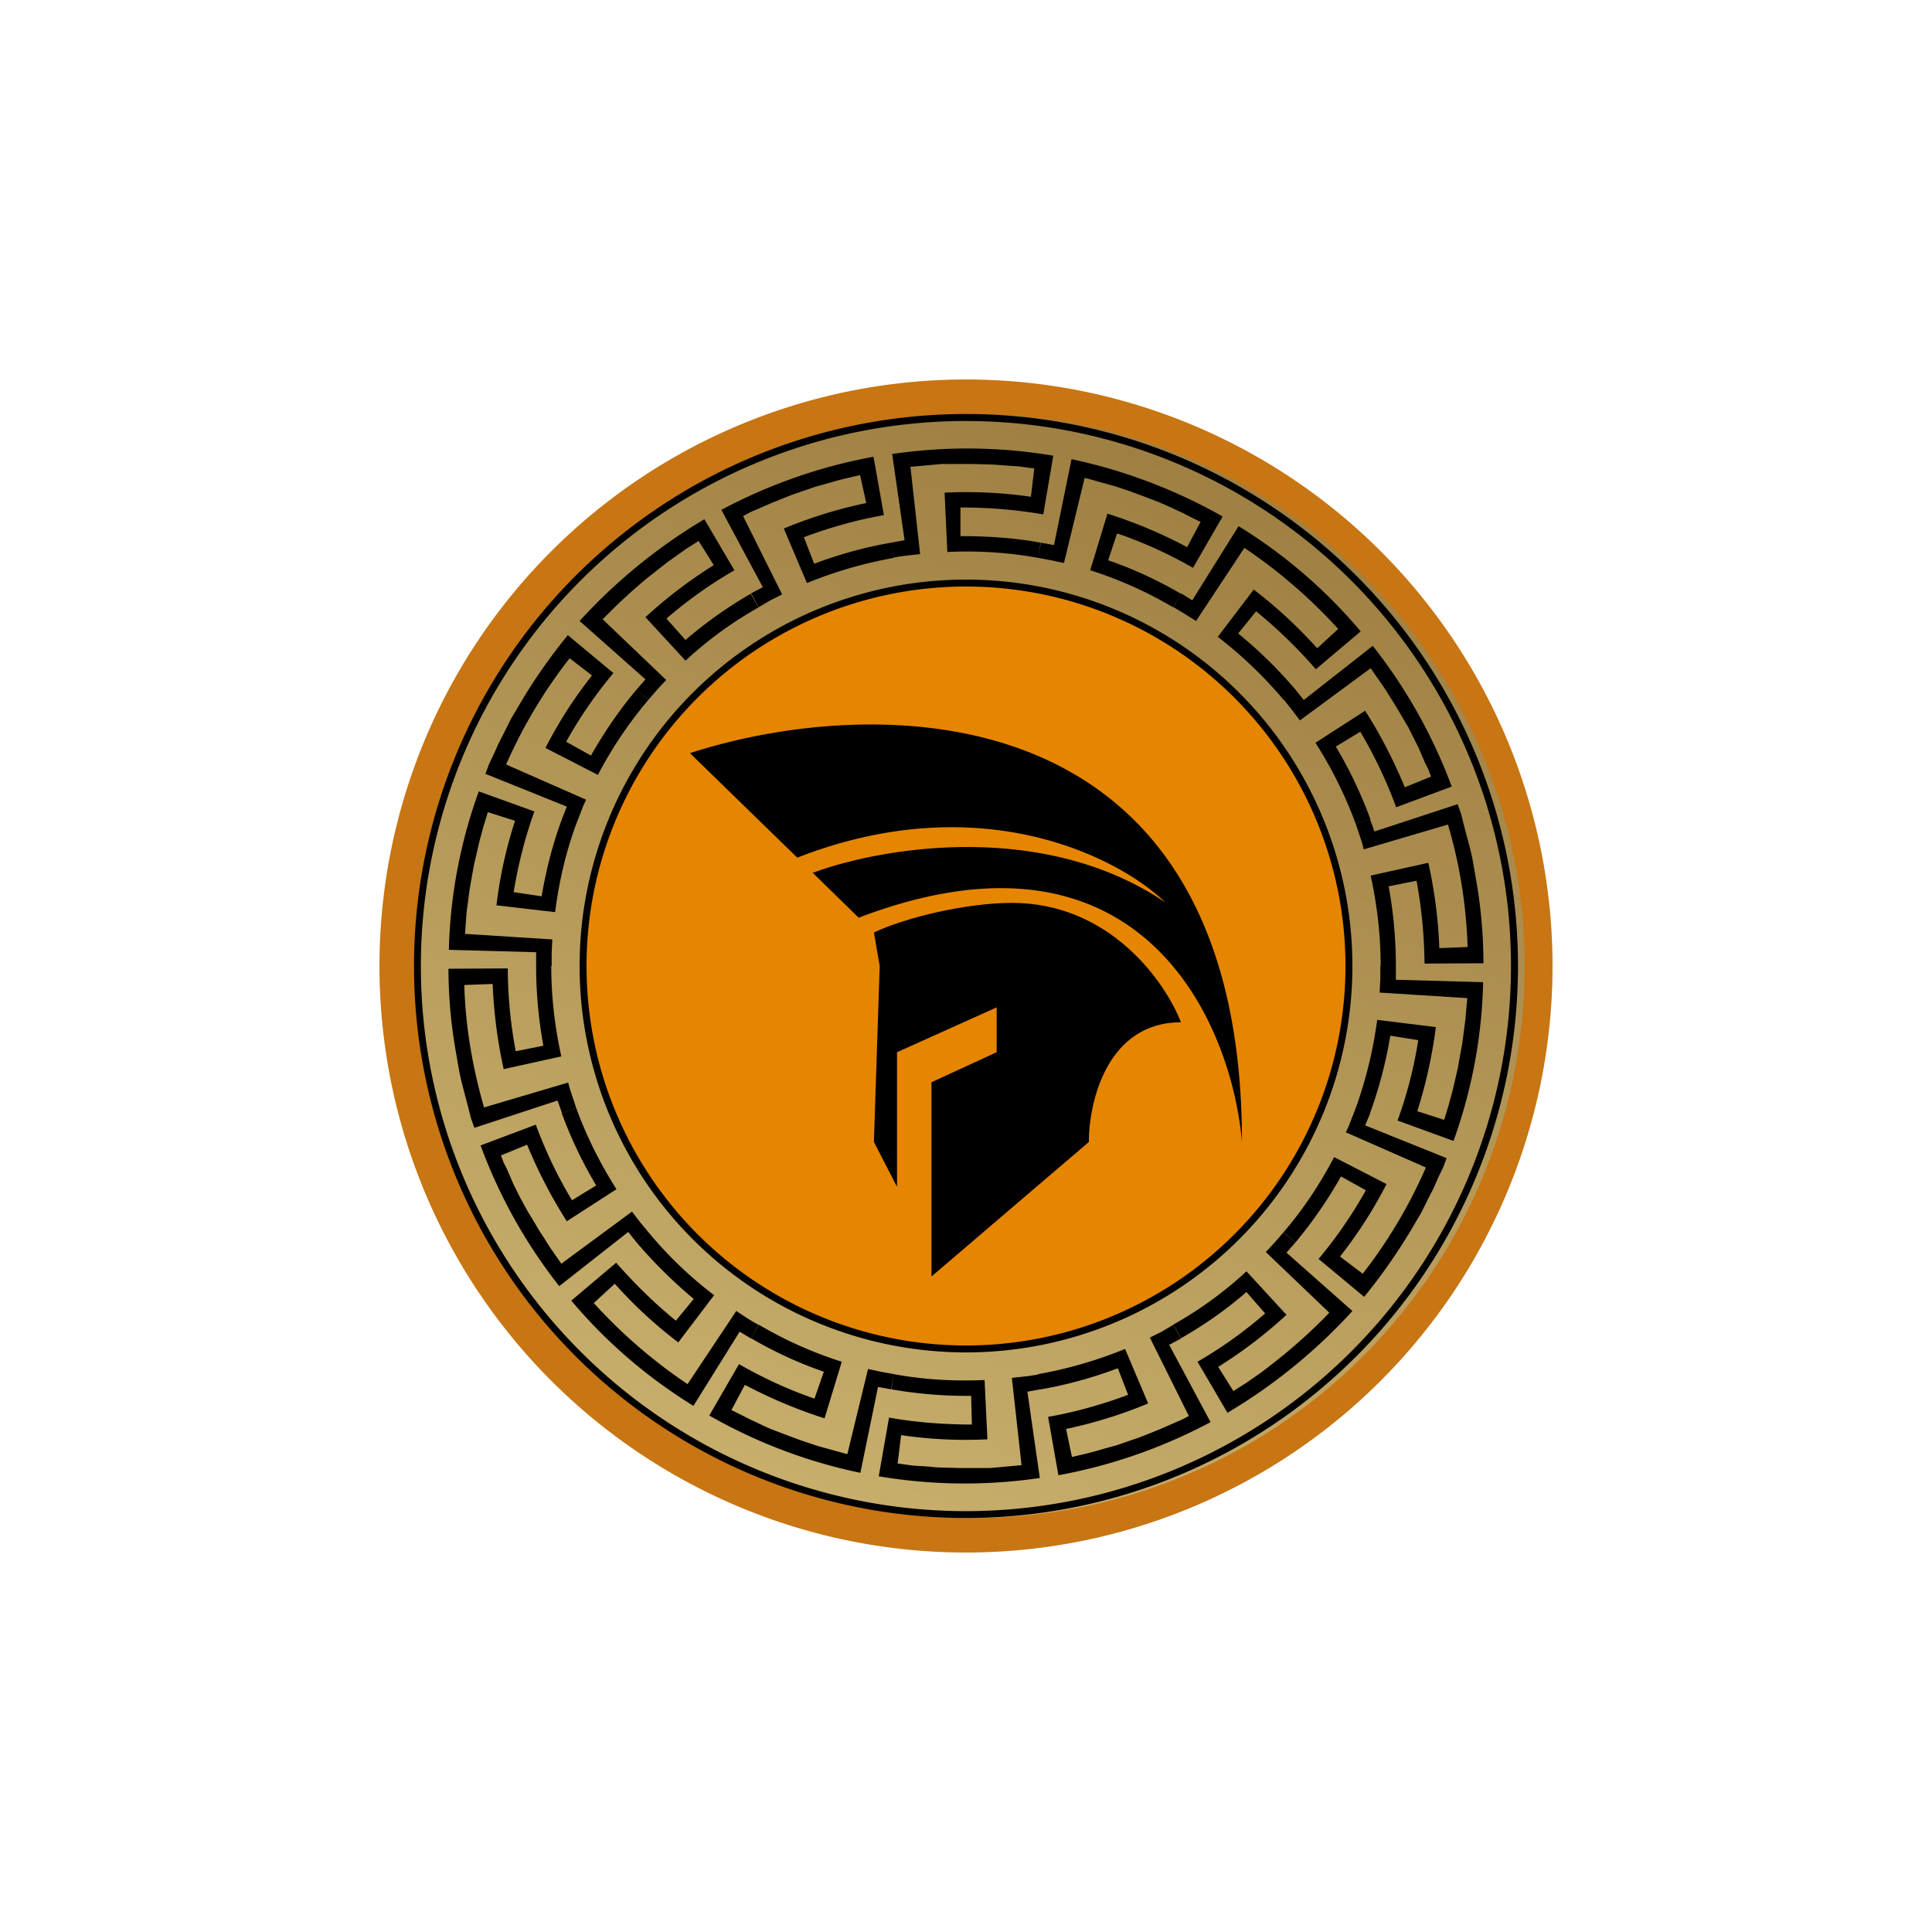 <svg xmlns="http://www.w3.org/2000/svg" width="24" height="24" fill="none" viewBox="0 0 24 24"><path fill="#C87513" d="M12 18.857a6.857 6.857 0 1 0 0-13.713 6.857 6.857 0 0 0 0 13.713m0 .429a7.286 7.286 0 1 0 0-14.572 7.286 7.286 0 0 0 0 14.572"/><path fill="url(#AEGIS__a)" d="M12 16.714a4.714 4.714 0 1 0 0-9.428 4.714 4.714 0 0 0 0 9.428m0 2.143a6.857 6.857 0 1 0 0-13.713 6.857 6.857 0 0 0 0 13.713"/><path fill="#000" d="M16.8 12a4.8 4.8 0 1 1-9.6 0 4.8 4.8 0 0 1 9.6 0M12 18.772A6.773 6.773 0 0 0 18.77 12 6.771 6.771 0 1 0 12 18.772M16.714 12a4.714 4.714 0 1 1-9.429 0 4.714 4.714 0 0 1 9.429 0m2.143 0a6.857 6.857 0 1 1-13.714 0 6.857 6.857 0 0 1 13.714 0"/><path fill="#E68500" d="M12 16.714a4.714 4.714 0 1 0 0-9.428 4.714 4.714 0 0 0 0 9.428"/><path fill="#000" d="M16.843 13.761a5.3 5.3 0 0 0 .265-1.092l.729.09a6 6 0 0 1-.231 1.045l.334.107.056-.184.051-.188.043-.185.021-.094.017-.099.035-.188.025-.189.013-.098.005-.043.004-.052.017-.192-1.089-.069.009-.163V12h.193v.171l1.084.03a6.2 6.2 0 0 1-.368 1.972l-.695-.253a5.3 5.3 0 0 0 .257-.999l-.347-.055a5.4 5.4 0 0 1-.253.964z"/><path fill="#000" d="M15.943 15.309c.248-.288.454-.6.63-.935l.651.335a5.5 5.5 0 0 1-.578.9l.282.214c.316-.406.58-.85.785-1.32l-.995-.437.035-.073.09-.232.18.065-.065.154 1.012.407-.043.116-.056.115-.051.116-.026.056-.03.056-.111.223-.129.218a7 7 0 0 1-.578.823l-.566-.471q.335-.401.587-.853l-.309-.172a5.4 5.4 0 0 1-.565.819l-.146-.124z"/><path fill="#000" d="M14.571 16.457q.495-.277.913-.664l.497.54q-.392.362-.848.647l.188.3.163-.103.159-.111c.103-.073.201-.155.304-.236.197-.163.386-.334.566-.523l-.789-.754.112-.12.107-.124.15.124-.112.128.819.725a6.8 6.8 0 0 1-1.552 1.264l-.372-.634q.448-.259.84-.6l-.232-.266a5 5 0 0 1-.814.574l-.09-.163z"/><path fill="#000" d="M12.896 17.07a5.3 5.3 0 0 0 1.08-.313l.287.677a5.7 5.7 0 0 1-1.02.317l.073.348c.128-.03.248-.056.372-.095l.185-.051.184-.064.09-.03.09-.035.18-.073.176-.077c.06-.026.12-.051.175-.085l-.484-.973.146-.073.146-.086.094.171-.146.078.514.96a6.5 6.5 0 0 1-1.89.66l-.128-.725c.338-.06.673-.154.994-.274l-.128-.33c-.309.116-.63.206-.956.262zm-1.792 0c.373.069.75.09 1.127.073l.035.737q-.536.026-1.072-.052l-.043.352.189.026.193.012.098.01.095.003.192.005h.386l.386-.035-.12-1.084c.107-.013.218-.021.326-.043l.034.184-.167.03.154 1.072a6.4 6.4 0 0 1-2.001-.021l.128-.729c.339.06.686.086 1.029.086l-.009-.356a5.5 5.5 0 0 1-.99-.081zM9.428 16.457a5 5 0 0 0 1.029.459l-.214.703a6 6 0 0 1-.99-.416l-.167.313.171.085c.06.035.12.056.176.086.06.026.115.056.175.077l.18.069.185.068.18.06.188.052.09.025.095.026.257-1.058.158.034.163.03-.034.189-.163-.03-.219 1.067a6.4 6.4 0 0 1-1.877-.712l.369-.638c.3.171.613.317.938.428l.116-.334a5 5 0 0 1-.904-.416l.094-.163z"/><path fill="#000" d="M8.057 15.309q.362.437.814.78l-.445.587a5.5 5.5 0 0 1-.789-.729l-.261.24c.347.381.737.72 1.165 1.007l.605-.908c.094.06.184.124.278.171l-.094.171-.142-.085-.574.921a6.3 6.3 0 0 1-1.517-1.307l.557-.471c.227.257.472.501.742.72l.222-.27a6 6 0 0 1-.711-.703l.146-.124z"/><path fill="#000" d="M7.157 13.761c.129.356.3.695.501 1.012l-.617.398a6 6 0 0 1-.493-.951l-.325.133.034.09.043.085.077.18.086.172.094.171.099.163c.03.056.068.112.102.163.065.111.142.214.215.321l.878-.647.099.129.107.129-.15.124-.103-.129-.857.673a6.4 6.4 0 0 1-.977-1.748l.686-.258c.12.326.27.643.45.939l.3-.184a5.4 5.4 0 0 1-.429-.9z"/><path fill="#000" d="M6.848 12c0 .377.043.754.125 1.123l-.716.158a6 6 0 0 1-.137-1.058l-.352.013c.013.514.103 1.028.245 1.521l1.045-.309.022.082.077.231-.176.065-.055-.155-1.033.339-.043-.12-.03-.12-.064-.244a3 3 0 0 1-.056-.245l-.043-.248a6 6 0 0 1-.086-.999l.737-.004q.001.515.099 1.029l.343-.069a5.5 5.5 0 0 1-.09-.99zm.309-1.761c-.129.351-.214.72-.261 1.092l-.729-.085c.043-.36.12-.707.231-1.05l-.338-.107-.056.184-.051.188-.065.283-.051.283-.026.193-.013.094-.008.095-.013.192 1.084.069-.008.163V12H6.66v-.171l-1.084-.03a6.2 6.2 0 0 1 .372-1.968l.69.249a5.7 5.7 0 0 0-.257 1.003l.347.051c.056-.325.138-.651.253-.96zm.9-1.548q-.366.432-.63.935l-.651-.335q.243-.476.578-.9l-.278-.214a6.2 6.2 0 0 0-.789 1.32l.994.437-.034.073-.09.232-.176-.065.06-.154-1.011-.407.043-.116.055-.116.052-.115.026-.056.03-.056.111-.223.129-.218q.257-.431.578-.823l.566.471c-.223.266-.42.553-.587.853l.308.172c.163-.287.352-.566.566-.819l.146.124zM9.428 7.543q-.495.277-.912.664l-.498-.54q.393-.362.849-.647l-.189-.3-.162.103-.155.111c-.107.073-.205.159-.308.236a7 7 0 0 0-.566.523l.789.754-.112.12-.107.124-.15-.124.111-.128-.818-.725A6.8 6.8 0 0 1 8.75 6.45l.373.634a5.5 5.5 0 0 0-.844.6l.236.266a5.4 5.4 0 0 1 .81-.574l.094.163z"/><path fill="#000" d="M11.104 6.93a5.3 5.3 0 0 0-1.08.313l-.287-.677q.496-.207 1.024-.317l-.077-.348c-.124.03-.248.056-.373.095l-.184.051-.184.064-.09.03-.09.035-.18.073-.176.077q-.091.036-.176.085l.485.973-.146.073-.146.086-.094-.172.146-.077-.515-.96a6.5 6.5 0 0 1 1.89-.66l.129.725c-.339.06-.673.154-.994.274l.128.33c.309-.116.63-.206.96-.262z"/><path fill="#000" d="M12.896 6.93a5 5 0 0 0-1.128-.073l-.034-.737q.536-.026 1.072.051l.042-.351-.188-.026-.193-.013-.099-.008-.094-.004-.193-.005h-.385l-.386.035.12 1.084c-.107.013-.214.021-.326.043l-.034-.185.167-.03-.154-1.071a6.4 6.4 0 0 1 2.001.021l-.124.729a6 6 0 0 0-1.029-.086v.356c.335 0 .669.021.995.081zM14.571 7.543a5 5 0 0 0-1.028-.459l.214-.703c.343.108.677.249.99.416l.167-.313-.171-.085c-.06-.035-.12-.056-.176-.086l-.176-.077-.18-.069-.184-.068-.18-.06-.189-.052-.09-.026-.094-.025-.257 1.058-.159-.034-.162-.03.034-.189.163.03.218-1.067a6.6 6.6 0 0 1 1.877.712l-.368.638a5.4 5.4 0 0 0-.943-.428l-.111.334c.312.107.617.249.904.416l-.094.163z"/><path fill="#000" d="M15.943 8.691a5.3 5.3 0 0 0-.815-.78l.446-.587c.283.215.549.463.789.729l.261-.24a6.4 6.4 0 0 0-1.166-1.007l-.6.908c-.098-.06-.188-.12-.282-.171l.094-.172.141.086.575-.921a6.3 6.3 0 0 1 1.517 1.307l-.557.471a6 6 0 0 0-.742-.72l-.223.275c.257.21.497.445.712.698l-.146.124zM16.843 10.239a5.2 5.2 0 0 0-.502-1.012l.617-.398c.193.3.356.621.493.951l.326-.133-.034-.09-.043-.086-.077-.18-.129-.257-.051-.085-.095-.163-.102-.163c-.069-.112-.146-.214-.219-.322l-.879.648-.098-.129-.103-.129.146-.124.103.129.857-.673c.416.528.747 1.118.981 1.748l-.69.257a5.7 5.7 0 0 0-.446-.938l-.304.184q.256.43.429.9z"/><path fill="#000" d="M17.151 12c0-.377-.043-.754-.124-1.123l.716-.159c.077.343.124.703.137 1.06l.351-.014a6 6 0 0 0-.244-1.521l-1.046.308-.021-.081-.077-.232.175-.064.056.155 1.033-.339.043.12.03.12.064.244q.035.123.056.245l.043.248q.084.496.085.999l-.732.004a6 6 0 0 0-.099-1.029l-.347.069q.09.489.09.99zM15.428 14.186c0-5.649-4.572-5.572-6.857-4.83l1.333 1.298c2.284-.891 3.999 0 4.573.557-1.526-1.037-3.557-.677-4.38-.368l.57.557c3.506-1.337 4.633 1.299 4.761 2.786"/><path fill="#000" d="M11.571 15.857v-2.413l.81-.373v-.557l-1.238.557v1.672l-.287-.557.072-2.186-.072-.416c.385-.184 1.144-.368 1.714-.368 1.221 0 1.907.985 2.1 1.483-.917 0-1.144.99-1.144 1.487z"/><defs><linearGradient id="AEGIS__a" x1="14.504" x2="9.495" y1="5.397" y2="18.603" gradientUnits="userSpaceOnUse"><stop stop-color="#9E7F42"/><stop offset="1" stop-color="#C8AF6C"/></linearGradient></defs></svg>